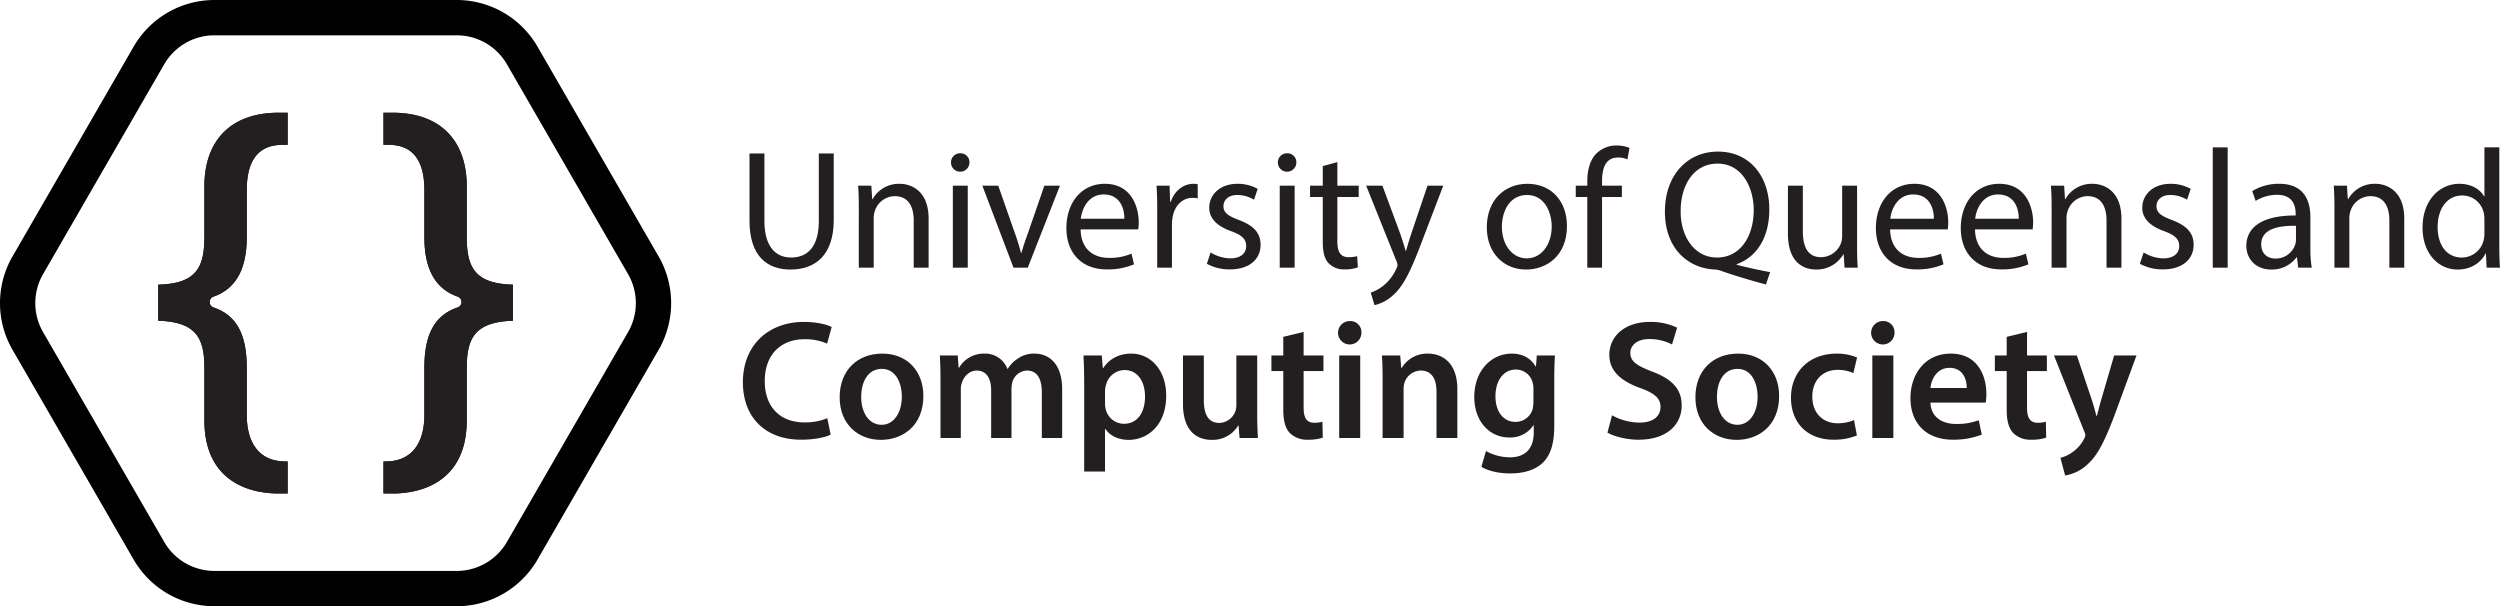<svg xmlns="http://www.w3.org/2000/svg" width="1062.198" height="257.572" viewBox="0 0 1062.198 257.572"><title>UQCS_Logo_Lanscape_Mono_Light</title><g id="Layer_2" data-name="Layer 2"><g id="Layer_1-2" data-name="Layer 1"><path d="M194.044,7.5H91.109A32.14,32.14,0,0,0,63.274,23.571L11.806,112.715a32.145,32.145,0,0,0,0,32.142L63.274,234a32.14,32.14,0,0,0,27.835,16.071H194.044A32.143,32.143,0,0,0,221.88,234l51.467-89.144a32.14,32.14,0,0,0,0-32.142L221.88,23.571A32.143,32.143,0,0,0,194.044,7.5Z" fill="none" stroke="#010101" stroke-miterlimit="10" stroke-width="15"/><path d="M164.179,208.427V197.3c11.045-.139,17.371-7.781,17.371-21.015V156.393c0-13.867,4.093-21.449,13.27-24.586a3.639,3.639,0,0,0,2.5-3.472,3.69,3.69,0,0,0-2.478-3.492c-8.941-3.12-13.288-11.021-13.288-24.153v-20c0-20.418-12.977-20.418-17.242-20.418h-.129V49.145h2.711c19.179,0,30.179,10.96,30.179,30.07V100.8c0,12.591,3.359,20.619,19.611,21.346v12.936c-16.252.831-19.611,8.777-19.611,21.2v22.275c0,26.958-21.1,29.868-30.179,29.868Z" fill="#231f20" stroke="#231f20" stroke-miterlimit="10" stroke-width="2.5"/><path d="M164.179,208.427V197.3c11.045-.139,17.371-7.781,17.371-21.015V156.393c0-13.867,4.093-21.449,13.27-24.586a3.639,3.639,0,0,0,2.5-3.472,3.69,3.69,0,0,0-2.478-3.492c-8.941-3.12-13.288-11.021-13.288-24.153v-20c0-20.418-12.977-20.418-17.242-20.418h-.129V49.145h2.711c19.179,0,30.179,10.96,30.179,30.07V100.8c0,12.591,3.359,20.619,19.611,21.346v12.936c-16.252.831-19.611,8.777-19.611,21.2v22.275c0,26.958-21.1,29.868-30.179,29.868Z" fill="#231f20" stroke="#231f20" stroke-miterlimit="10" stroke-width="2.5"/><path d="M120.976,208.427V197.3c-11.045-.139-17.372-7.781-17.372-21.015V156.393c0-13.867-4.092-21.449-13.269-24.586a3.639,3.639,0,0,1-2.5-3.472,3.69,3.69,0,0,1,2.478-3.492c8.941-3.12,13.287-11.021,13.287-24.153v-20c0-20.418,12.978-20.418,17.243-20.418h.129V49.145h-2.711c-19.179,0-30.179,10.96-30.179,30.07V100.8c0,12.591-3.359,20.619-19.611,21.346v12.936c16.252.831,19.611,8.777,19.611,21.2v22.275c0,26.958,21.1,29.868,30.179,29.868Z" fill="#231f20" stroke="#231f20" stroke-miterlimit="10" stroke-width="2.5"/><path d="M120.976,208.427V197.3c-11.045-.139-17.372-7.781-17.372-21.015V156.393c0-13.867-4.092-21.449-13.269-24.586a3.639,3.639,0,0,1-2.5-3.472,3.69,3.69,0,0,1,2.478-3.492c8.941-3.12,13.287-11.021,13.287-24.153v-20c0-20.418,12.978-20.418,17.243-20.418h.129V49.145h-2.711c-19.179,0-30.179,10.96-30.179,30.07V100.8c0,12.591-3.359,20.619-19.611,21.346v12.936c16.252.831,19.611,8.777,19.611,21.2v22.275c0,26.958,21.1,29.868,30.179,29.868Z" fill="#231f20" stroke="#231f20" stroke-miterlimit="10" stroke-width="2.5"/><path d="M324.783,65.2v28.73c0,10.873,4.825,15.482,11.305,15.482,7.2,0,11.809-4.753,11.809-15.482V65.2h6.337V93.5c0,14.905-7.849,21.025-18.362,21.025-9.937,0-17.425-5.688-17.425-20.737V65.2Z" fill="#231f20"/><path d="M364.886,88.317c0-3.6-.072-6.553-.289-9.433h5.617l.36,5.76h.144a12.819,12.819,0,0,1,11.521-6.553c4.825,0,12.313,2.881,12.313,14.834v20.81h-6.336V93.645c0-5.616-2.089-10.3-8.065-10.3a9,9,0,0,0-8.5,6.481,9.11,9.11,0,0,0-.432,2.952v20.954h-6.336Z" fill="#231f20"/><path d="M411.9,69.091a3.925,3.925,0,0,1-7.849,0,3.861,3.861,0,0,1,3.96-3.96A3.762,3.762,0,0,1,411.9,69.091Zm-7.057,44.644V78.884h6.336v34.851Z" fill="#231f20"/><path d="M424.141,78.884l6.841,19.585a89.713,89.713,0,0,1,2.808,8.929h.216c.792-2.88,1.8-5.76,2.952-8.929l6.769-19.585h6.624L436.67,113.735h-6.049L417.372,78.884Z" fill="#231f20"/><path d="M459.133,97.462c.144,8.568,5.616,12.1,11.953,12.1a22.921,22.921,0,0,0,9.649-1.8l1.08,4.537a28.237,28.237,0,0,1-11.594,2.16c-10.728,0-17.137-7.057-17.137-17.57s6.193-18.794,16.345-18.794c11.377,0,14.4,10.01,14.4,16.418a23.934,23.934,0,0,1-.216,2.953Zm18.577-4.537c.073-4.032-1.656-10.3-8.784-10.3-6.409,0-9.217,5.9-9.721,10.3Z" fill="#231f20"/><path d="M491.676,89.757c0-4.1-.072-7.632-.289-10.873h5.545l.216,6.84h.288c1.584-4.679,5.4-7.633,9.649-7.633a6.851,6.851,0,0,1,1.8.217v5.977a9.457,9.457,0,0,0-2.16-.217c-4.464,0-7.633,3.385-8.5,8.137a17.846,17.846,0,0,0-.288,2.953v18.577h-6.264Z" fill="#231f20"/><path d="M514.356,107.255a16.615,16.615,0,0,0,8.352,2.52c4.609,0,6.769-2.305,6.769-5.184,0-3.025-1.8-4.681-6.481-6.41-6.264-2.231-9.216-5.688-9.216-9.864,0-5.617,4.536-10.226,12.024-10.226a17.383,17.383,0,0,1,8.569,2.162l-1.584,4.608a13.562,13.562,0,0,0-7.129-2.017c-3.744,0-5.832,2.161-5.832,4.752,0,2.881,2.088,4.177,6.624,5.906,6.049,2.3,9.145,5.328,9.145,10.512,0,6.12-4.752,10.441-13.033,10.441a19.88,19.88,0,0,1-9.793-2.376Z" fill="#231f20"/><path d="M550.788,69.091a3.925,3.925,0,0,1-7.849,0,3.862,3.862,0,0,1,3.961-3.96A3.761,3.761,0,0,1,550.788,69.091Zm-7.057,44.644V78.884h6.337v34.851Z" fill="#231f20"/><path d="M568.212,68.875V78.884h9.072v4.825h-9.072V102.5c0,4.32,1.224,6.768,4.752,6.768a14.157,14.157,0,0,0,3.673-.431l.288,4.752a15.52,15.52,0,0,1-5.617.864,8.779,8.779,0,0,1-6.84-2.664c-1.8-1.872-2.449-4.969-2.449-9.073V83.709h-5.4V78.884h5.4V70.531Z" fill="#231f20"/><path d="M587.362,78.884l7.632,20.594c.792,2.3,1.657,5.04,2.232,7.128h.144c.649-2.088,1.369-4.752,2.233-7.272l6.912-20.45h6.7l-9.5,24.842c-4.536,11.953-7.632,18.073-11.953,21.818a17.166,17.166,0,0,1-7.777,4.1l-1.584-5.328a16.75,16.75,0,0,0,5.545-3.1,19.21,19.21,0,0,0,5.328-7.056,4.548,4.548,0,0,0,.5-1.512,5.524,5.524,0,0,0-.432-1.656L580.449,78.884Z" fill="#231f20"/><path d="M665.771,96.021c0,12.89-8.929,18.506-17.353,18.506-9.433,0-16.706-6.912-16.706-17.93,0-11.665,7.633-18.506,17.281-18.506C659,78.091,665.771,85.365,665.771,96.021Zm-27.65.361c0,7.632,4.392,13.393,10.584,13.393,6.049,0,10.585-5.688,10.585-13.537,0-5.905-2.952-13.394-10.441-13.394S638.121,89.757,638.121,96.382Z" fill="#231f20"/><path d="M674.408,113.735V83.709h-4.9V78.884h4.9V77.228c0-4.9,1.081-9.361,4.033-12.169a12.126,12.126,0,0,1,8.5-3.24,14.692,14.692,0,0,1,5.4,1.008l-.864,4.9a9.462,9.462,0,0,0-4.032-.792c-5.4,0-6.769,4.752-6.769,10.08v1.873H689.1v4.825h-8.425v30.026Z" fill="#231f20"/><path d="M750.3,120.864c-6.552-1.729-12.961-3.673-18.577-5.617a9.305,9.305,0,0,0-2.953-.72c-11.521-.432-21.385-8.929-21.385-24.554,0-15.553,9.5-25.562,22.609-25.562,13.178,0,21.747,10.224,21.747,24.554,0,12.457-5.761,20.45-13.826,23.258v.288c4.825,1.224,10.081,2.376,14.185,3.1Zm-5.184-31.611c0-9.721-5.04-19.73-15.337-19.73-10.585,0-15.77,9.793-15.7,20.306-.072,10.3,5.617,19.586,15.41,19.586C739.5,109.415,745.114,100.341,745.114,89.253Z" fill="#231f20"/><path d="M789.033,104.23c0,3.6.072,6.769.288,9.5H783.7l-.36-5.688H783.2a13.113,13.113,0,0,1-11.521,6.48c-5.473,0-12.025-3.024-12.025-15.266V78.884h6.337v19.3c0,6.625,2.016,11.089,7.776,11.089a9.16,9.16,0,0,0,8.353-5.76,9.266,9.266,0,0,0,.576-3.24V78.884h6.337Z" fill="#231f20"/><path d="M803.071,97.462c.143,8.568,5.616,12.1,11.952,12.1a22.914,22.914,0,0,0,9.649-1.8l1.08,4.537a28.231,28.231,0,0,1-11.593,2.16c-10.729,0-17.137-7.057-17.137-17.57s6.192-18.794,16.345-18.794c11.377,0,14.4,10.01,14.4,16.418a23.934,23.934,0,0,1-.216,2.953Zm18.577-4.537c.072-4.032-1.657-10.3-8.785-10.3-6.409,0-9.217,5.9-9.721,10.3Z" fill="#231f20"/><path d="M839.142,97.462c.143,8.568,5.617,12.1,11.954,12.1a22.912,22.912,0,0,0,9.648-1.8l1.08,4.537a28.231,28.231,0,0,1-11.593,2.16c-10.73,0-17.138-7.057-17.138-17.57s6.192-18.794,16.346-18.794c11.377,0,14.4,10.01,14.4,16.418a23.934,23.934,0,0,1-.216,2.953Zm18.578-4.537c.072-4.032-1.657-10.3-8.786-10.3-6.408,0-9.217,5.9-9.721,10.3Z" fill="#231f20"/><path d="M871.685,88.317c0-3.6-.072-6.553-.288-9.433h5.616l.361,5.76h.143a12.821,12.821,0,0,1,11.522-6.553c4.824,0,12.312,2.881,12.312,14.834v20.81h-6.336V93.645c0-5.616-2.088-10.3-8.065-10.3a9,9,0,0,0-8.5,6.481,9.109,9.109,0,0,0-.433,2.952v20.954h-6.336Z" fill="#231f20"/><path d="M910.781,107.255a16.619,16.619,0,0,0,8.353,2.52c4.608,0,6.768-2.305,6.768-5.184,0-3.025-1.8-4.681-6.48-6.41-6.265-2.231-9.217-5.688-9.217-9.864,0-5.617,4.536-10.226,12.025-10.226a17.386,17.386,0,0,1,8.569,2.162l-1.584,4.608a13.569,13.569,0,0,0-7.129-2.017c-3.744,0-5.832,2.161-5.832,4.752,0,2.881,2.088,4.177,6.624,5.906,6.049,2.3,9.144,5.328,9.144,10.512,0,6.12-4.752,10.441-13.032,10.441a19.877,19.877,0,0,1-9.793-2.376Z" fill="#231f20"/><path d="M940.157,62.611h6.336v51.124h-6.336Z" fill="#231f20"/><path d="M976.445,113.735l-.5-4.393h-.216a12.978,12.978,0,0,1-10.657,5.185c-7.056,0-10.656-4.969-10.656-10.009,0-8.425,7.488-13.033,20.953-12.961v-.72c0-2.88-.792-8.065-7.92-8.065a17.367,17.367,0,0,0-9.073,2.593l-1.441-4.177a21.635,21.635,0,0,1,11.45-3.1c10.657,0,13.249,7.274,13.249,14.258v13.033a49.071,49.071,0,0,0,.576,8.353ZM975.51,95.95c-6.914-.145-14.762,1.08-14.762,7.849,0,4.1,2.736,6.047,5.976,6.047a8.67,8.67,0,0,0,8.425-5.832A6.615,6.615,0,0,0,975.51,102Z" fill="#231f20"/><path d="M991.852,88.317c0-3.6-.072-6.553-.288-9.433h5.616l.361,5.76h.143a12.821,12.821,0,0,1,11.522-6.553c4.824,0,12.312,2.881,12.312,14.834v20.81h-6.336V93.645c0-5.616-2.088-10.3-8.065-10.3a9,9,0,0,0-8.5,6.481,9.109,9.109,0,0,0-.433,2.952v20.954h-6.336Z" fill="#231f20"/><path d="M1061.91,62.611v42.123c0,3.1.071,6.625.288,9h-5.688l-.289-6.049h-.144c-1.944,3.889-6.192,6.841-11.881,6.841-8.425,0-14.9-7.129-14.9-17.714-.072-11.593,7.129-18.722,15.625-18.722,5.329,0,8.929,2.521,10.513,5.33h.144V62.611Zm-6.337,30.458a11.184,11.184,0,0,0-.288-2.664,9.321,9.321,0,0,0-9.145-7.345c-6.552,0-10.441,5.761-10.441,13.465,0,7.057,3.457,12.89,10.3,12.89a9.526,9.526,0,0,0,9.289-7.561,11.006,11.006,0,0,0,.288-2.736Z" fill="#231f20"/><path d="M352.938,184.66c-2.089,1.08-6.7,2.16-12.53,2.16-15.409,0-24.77-9.648-24.77-24.41,0-15.986,11.089-25.634,25.923-25.634,5.832,0,10.009,1.224,11.808,2.16l-1.943,7.057a23.586,23.586,0,0,0-9.5-1.872c-9.865,0-16.994,6.192-16.994,17.857,0,10.657,6.265,17.5,16.922,17.5a24.772,24.772,0,0,0,9.648-1.8Z" fill="#231f20"/><path d="M392.322,168.243c0,12.889-9.073,18.649-18,18.649-9.937,0-17.57-6.841-17.57-18.073,0-11.521,7.561-18.578,18.146-18.578C385.337,150.241,392.322,157.586,392.322,168.243Zm-26.426.36c0,6.769,3.312,11.881,8.713,11.881,5.04,0,8.568-4.969,8.568-12.025,0-5.473-2.448-11.738-8.5-11.738C368.416,156.721,365.9,162.77,365.9,168.6Z" fill="#231f20"/><path d="M399.591,161.474c0-4.032-.073-7.417-.288-10.441h7.632l.36,5.184h.216a12.133,12.133,0,0,1,10.8-5.976,10.11,10.11,0,0,1,9.721,6.48h.144a13.28,13.28,0,0,1,4.32-4.391,11.715,11.715,0,0,1,7.057-2.089c5.833,0,11.737,3.961,11.737,15.193V186.1H442.65V166.73c0-5.832-2.016-9.288-6.264-9.288a6.755,6.755,0,0,0-6.193,4.68,12.683,12.683,0,0,0-.432,2.953V186.1H421.12V165.8c0-4.9-1.944-8.353-6.048-8.353-3.312,0-5.544,2.592-6.337,5.04a7.58,7.58,0,0,0-.5,2.881V186.1h-8.64Z" fill="#231f20"/><path d="M460.646,162.7c0-4.608-.144-8.353-.288-11.665h7.777l.432,5.4h.144c2.592-3.96,6.7-6.192,12.025-6.192,8.065,0,14.761,6.913,14.761,17.857,0,12.674-7.992,18.794-15.985,18.794-4.393,0-8.065-1.872-9.865-4.68H469.5v18.145h-8.857Zm8.857,8.713a9.124,9.124,0,0,0,.288,2.448,8.009,8.009,0,0,0,7.777,6.192c5.616,0,8.928-4.679,8.928-11.592,0-6.193-3.024-11.233-8.713-11.233a8.254,8.254,0,0,0-7.92,6.552,8.041,8.041,0,0,0-.36,2.232Z" fill="#231f20"/><path d="M534.16,175.588c0,4.175.144,7.632.288,10.512h-7.776l-.432-5.328H526.1a12.681,12.681,0,0,1-11.233,6.12c-6.409,0-12.242-3.816-12.242-15.265V151.033h8.857v19.082c0,5.832,1.872,9.577,6.553,9.577a7.462,7.462,0,0,0,6.768-4.753,8.044,8.044,0,0,0,.5-2.736v-21.17h8.856Z" fill="#231f20"/><path d="M553.885,141.024v10.009h8.425v6.625h-8.425v15.481c0,4.248,1.152,6.481,4.537,6.481a13.041,13.041,0,0,0,3.456-.433l.144,6.77a19.465,19.465,0,0,1-6.409.863,10.253,10.253,0,0,1-7.632-2.88c-1.873-2.016-2.737-5.184-2.737-9.793V157.658H540.2v-6.625h5.04v-7.92Z" fill="#231f20"/><path d="M578.437,141.24a4.971,4.971,0,1,1-4.968-4.824A4.694,4.694,0,0,1,578.437,141.24ZM569,186.1V151.033h8.929V186.1Z" fill="#231f20"/><path d="M587.436,161.474c0-4.032-.072-7.417-.288-10.441h7.777l.432,5.257h.216a12.641,12.641,0,0,1,11.161-6.049c6.12,0,12.457,3.961,12.457,15.05V186.1h-8.857V166.3c0-5.041-1.872-8.857-6.7-8.857a7.433,7.433,0,0,0-6.913,5.185,9.053,9.053,0,0,0-.359,2.88V186.1h-8.929Z" fill="#231f20"/><path d="M660.662,151.033c-.144,2.377-.288,5.257-.288,10.081v19.874c0,7.345-1.512,12.6-5.185,15.913-3.672,3.24-8.713,4.248-13.537,4.248-4.464,0-9.217-.935-12.241-2.808l1.944-6.7a21.175,21.175,0,0,0,10.225,2.664c5.761,0,10.081-3.024,10.081-10.585V180.7h-.144a11.838,11.838,0,0,1-10.225,5.184c-8.713,0-14.905-7.2-14.905-17.137,0-11.521,7.488-18.506,15.913-18.506,5.329,0,8.5,2.593,10.153,5.473h.144l.36-4.681Zm-9.145,14.042a8.606,8.606,0,0,0-.288-2.377,7.355,7.355,0,0,0-7.2-5.689c-4.968,0-8.641,4.321-8.641,11.45,0,5.976,3.025,10.8,8.569,10.8a7.563,7.563,0,0,0,7.2-5.328,15.253,15.253,0,0,0,.36-3.168Z" fill="#231f20"/><path d="M684.922,176.452a24.532,24.532,0,0,0,11.736,3.1c5.689,0,8.857-2.665,8.857-6.624,0-3.673-2.447-5.833-8.641-8.066-7.992-2.88-13.105-7.128-13.105-14.113,0-7.92,6.625-13.969,17.138-13.969a25.636,25.636,0,0,1,11.665,2.448l-2.161,7.129a20.542,20.542,0,0,0-9.648-2.3c-5.616,0-8.064,3.024-8.064,5.833,0,3.744,2.807,5.471,9.288,7.992,8.424,3.168,12.529,7.417,12.529,14.4,0,7.776-5.9,14.545-18.434,14.545-5.112,0-10.44-1.439-13.105-3.023Z" fill="#231f20"/><path d="M755.915,168.243c0,12.889-9.072,18.649-18,18.649-9.936,0-17.569-6.841-17.569-18.073,0-11.521,7.561-18.578,18.146-18.578C748.931,150.241,755.915,157.586,755.915,168.243Zm-26.425.36c0,6.769,3.312,11.881,8.712,11.881,5.04,0,8.569-4.969,8.569-12.025,0-5.473-2.448-11.738-8.5-11.738C732.01,156.721,729.49,162.77,729.49,168.6Z" fill="#231f20"/><path d="M788.962,185.02a25.635,25.635,0,0,1-9.936,1.8c-10.946,0-18.074-6.984-18.074-17.857,0-10.513,7.2-18.722,19.514-18.722a22.112,22.112,0,0,1,8.568,1.656l-1.584,6.625a15.6,15.6,0,0,0-6.7-1.368c-6.768,0-10.8,4.968-10.729,11.377,0,7.2,4.68,11.305,10.729,11.305a17.328,17.328,0,0,0,6.985-1.369Z" fill="#231f20"/><path d="M804.945,141.24a4.971,4.971,0,1,1-4.969-4.824A4.694,4.694,0,0,1,804.945,141.24Zm-9.434,44.86V151.033h8.93V186.1Z" fill="#231f20"/><path d="M820.207,171.051c.217,6.336,5.185,9.073,10.8,9.073a26.36,26.36,0,0,0,9.721-1.584l1.295,6.12a33.021,33.021,0,0,1-12.241,2.16c-11.376,0-18.073-6.984-18.073-17.713,0-9.721,5.9-18.866,17.137-18.866,11.378,0,15.122,9.361,15.122,17.065a21.785,21.785,0,0,1-.289,3.745Zm15.41-6.193c.072-3.24-1.368-8.568-7.273-8.568-5.472,0-7.776,4.968-8.137,8.568Z" fill="#231f20"/><path d="M861.247,141.024v10.009h8.425v6.625h-8.425v15.481c0,4.248,1.152,6.481,4.536,6.481a13.044,13.044,0,0,0,3.457-.433l.144,6.77a19.469,19.469,0,0,1-6.409.863,10.253,10.253,0,0,1-7.632-2.88c-1.872-2.016-2.737-5.184-2.737-9.793V157.658h-5.041v-6.625h5.041v-7.92Z" fill="#231f20"/><path d="M882.413,151.033l6.337,18.794c.72,2.16,1.439,4.824,1.943,6.841h.217c.576-2.017,1.224-4.609,1.872-6.913l5.473-18.722h9.5l-8.786,23.906c-4.824,13.106-8.064,18.938-12.241,22.538a17.8,17.8,0,0,1-9.289,4.536l-2.015-7.488a15.186,15.186,0,0,0,5.184-2.448,15.441,15.441,0,0,0,4.824-5.545,3.54,3.54,0,0,0,.576-1.584,3.765,3.765,0,0,0-.5-1.728l-12.818-32.187Z" fill="#231f20"/></g></g></svg>